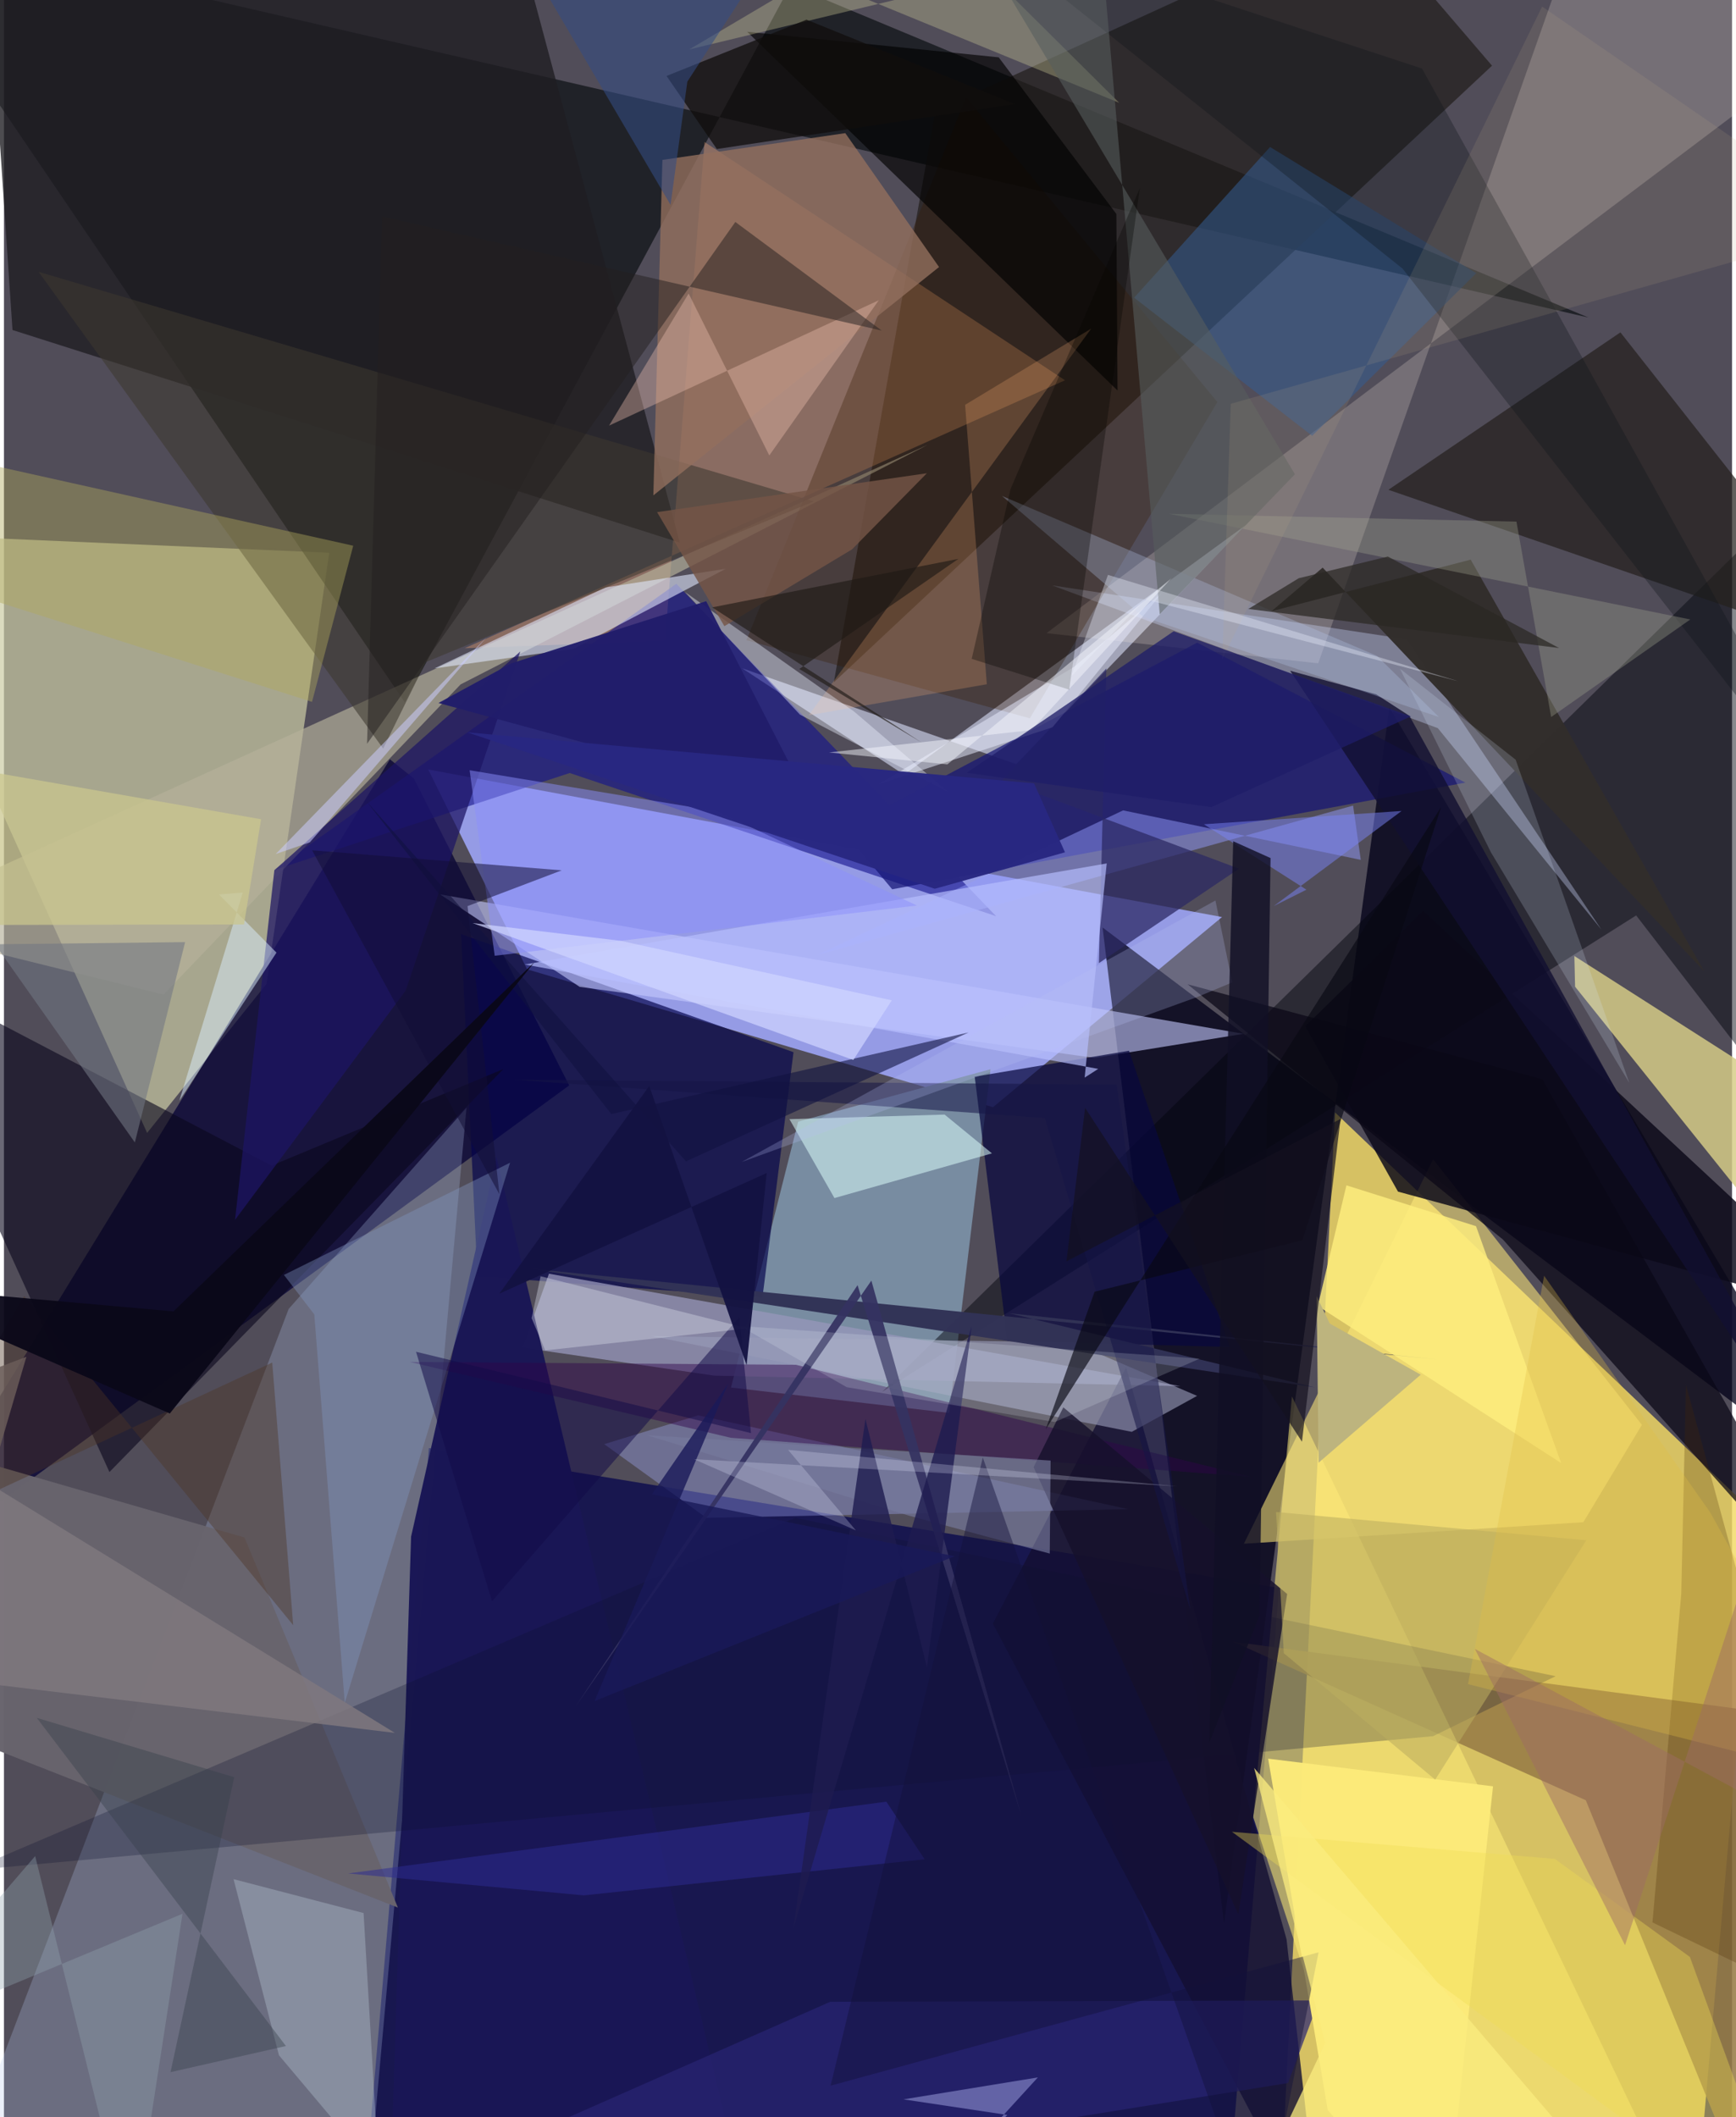 <svg xmlns="http://www.w3.org/2000/svg" width="228" height="278" viewBox="0 0 836 1024"><path fill="#514d59" d="M0 0h836v1024H0z"/><path fill="#f1da66" fill-opacity=".827" d="M616.442 1086l27.516-547.945 204.187 194.994L817.069 1086z"/><path fill="#969ce7" fill-opacity=".98" d="M589.266 443.541l-110.801 91.982-225.385-66.697-47.834-96.654z"/><path fill="#cbcba4" fill-opacity=".702" d="M69.256 547.944l57.788-72.105 30.311-208.497L-62 257.878z"/><path fill="#010508" fill-opacity=".6" d="M380.533-7.154l386.03 160.751L-62-37.545l255.892 377.238z"/><path fill="#01014a" fill-opacity=".702" d="M616.893 768.067l-411.321-67.67L172.308 1086l418.618-8.191z"/><path fill="#020118" fill-opacity=".765" d="M590.23 930.23l80.01-588.026 226.276 381.421-365.038-275.028z"/><path fill="#060234" fill-opacity=".749" d="M273.438 524.973l-332.26 243.221 245.53-400.951 11.63 9.311z"/><path fill="#788ca1" fill-opacity=".992" d="M457.271 683.376l19.997-166.236-93.056 25.36-32.482 128.61z"/><path fill="#b3c7ec" fill-opacity=".263" d="M-25.707 1060.933l163.449-427.856 86.024-97.375-46.456 513.746z"/><path fill="#221d1b" fill-opacity=".698" d="M719.886 31.77l-62.258-72.665-207.02 94.627-49.139 276.257z"/><path fill="#967b45" fill-opacity=".871" d="M765.253 870.727l87.089 213.948 30.61-252.343-288.207-38.249z"/><path fill="#ffac77" fill-opacity=".325" d="M319.822 309.919l19.087-241.255 174.383 115.267L222.86 313.532z"/><path fill="#04034c" fill-opacity=".678" d="M221.175 451.808l7.872 165.468 137.889 10.27 15.027-118.642z"/><path fill="#d4d9f3" fill-opacity=".616" d="M600.468 254.17L435.394 374.693l-78.288-51.476 132.583 46.371z"/><path fill="#fded77" fill-opacity=".549" d="M672.946 1086H819.39L623.105 675.424 604.34 878.923z"/><path fill="#d6cc87" fill-opacity=".831" d="M871.9 616.736l26.1-66.075-138.287-88.277.35 14.847z"/><path fill="#15138c" fill-opacity=".612" d="M325.272 282.342l154.687 160.784-206.278-69.245-143.104 46.981z"/><path fill="#01030c" fill-opacity=".471" d="M850.824 255.053L424.89 673.144 789.612 442.76l95.899 124.322z"/><path fill="#9697b9" fill-opacity=".765" d="M263.646 616.052l305.49 54.385-225.574-5.094-92.683-13.544z"/><path fill="#fef2e3" fill-opacity=".208" d="M898 9.559L770.696-62 635.797 320.832l-131.44-14.6z"/><path fill="#c5cbff" fill-opacity=".592" d="M599.675 500.024l-71.99 11.645-249.176-34.36-67.494-44.717z"/><path fill="#1f1e23" fill-opacity=".792" d="M246.79-36.628L-10.773-62 4.132 159.61l322.843 102.85z"/><path fill="#131032" fill-opacity=".808" d="M478.435 785.293l64.444-123.98 77.6 276.65L637.022 1086z"/><path fill="#161675" fill-opacity=".722" d="M405.738 401.458l171.518-90.634 129.741 67.703-277.3 51.583z"/><path fill="#07073e" fill-opacity=".722" d="M592.926 651.49l-48.66-143.293-74.643 12.556 15.806 127.825z"/><path fill="#b5b19b" fill-opacity=".667" d="M220.925 331.017L446.937 215.11-62 446.596l139.203 34.44z"/><path fill="#feea7a" fill-opacity=".557" d="M764.054 736.238l-164.199 10.408 91.539-185.931 101 128.427z"/><path fill="#24201e" fill-opacity=".722" d="M669.752 236.894l112.245-76.14L898 308.117l-18.672 1.091z"/><path fill="#0b071d" fill-opacity=".608" d="M241.583 517.072L129.47 563.757-62 463.62 51.029 711.977z"/><path fill="#a9b1ff" fill-opacity=".341" d="M339.807 734.131l-49.418-35.647 45.475-13.94 208.13 45.397z"/><path fill="#1a1755" fill-opacity=".988" d="M363.485 1086l-176.08-41.711 9.553-301.054 41.321-183.656z"/><path fill="#68646d" fill-opacity=".984" d="M-62 692.169l178.37 51.472 74.213 178.989L-62 823.444z"/><path fill="#d0daff" fill-opacity=".353" d="M507.019 283.113l171.68 26.104 94.082 140.38-79.119-97.417z"/><path fill="#0d102e" fill-opacity=".267" d="M-16.67 904.648l399.487-170.543 367.805 76.613-59.23 29.003z"/><path fill="#345b90" fill-opacity=".549" d="M612.51 71.097l99.759 61.022-79.39 78.684-86.14-66.822z"/><path fill="#371a00" fill-opacity=".318" d="M465.469 47.096L359.194 309.633l137.1 37.805 90.71-152.984z"/><path fill="#939bfc" fill-opacity=".494" d="M541.408 391.957l114.974 23.925-3.71-26.247-259.095 72.23z"/><path fill="#0b0919" fill-opacity=".831" d="M898 637.194L686.567 440.533l-57.011 55.846 44.83 79.964z"/><path fill="#dde5fa" fill-opacity=".6" d="M208.281 323.28l67.306-9.485 73.58-38.684-58.145 9.012z"/><path fill="#3d382e" fill-opacity=".565" d="M183.445 362.064l20.606-41.814 187.766-77.75L16.738 131.47z"/><path fill="#989bb8" fill-opacity=".62" d="M313.334 646.244l203.514 3.003 60.363 25.89-31.614 17.392z"/><path fill="#d9fbfa" fill-opacity=".545" d="M477.963 557.843l-76.194 21.619-21.772-38.17 75.063-2.21z"/><path fill="#0a0816" fill-opacity=".729" d="M725.206 599.547L898 793.905 744.19 521.952l-171.61-45.894z"/><path fill="#926f5e" fill-opacity=".792" d="M314.159 239.595l138.208-110.432-45.35-64.77-88.482 12.946z"/><path fill="#312d2b" fill-opacity=".976" d="M709.562 270.676l112.902 199.045L637.95 274.545l-24.716 21.063z"/><path fill="#2b2862" fill-opacity=".733" d="M529.695 465.842l67.798-45.689-114.581-42.76 50.415-54.11z"/><path fill="#000101" fill-opacity=".647" d="M538.155 103.496l.568 85.383-179.18-173.513 121.694 12.369z"/><path fill="#282473" fill-opacity=".698" d="M399.74 968.198l236.427-.647-14.984 39.94L132.66 1086z"/><path fill="#2f044a" fill-opacity=".455" d="M383.165 660.115l-186.863-1.394 155.312 36.68L603.4 714.293z"/><path fill="#afa85b" fill-opacity=".427" d="M-62 272.374v-59.856l230.97 51.428-19.945 75.528z"/><path fill="#e6ebfe" fill-opacity=".525" d="M517.632 322.56l-94.65 56.838 84.322-27.66 53.035-65.134z"/><path fill="#8297c3" fill-opacity=".388" d="M164.871 823.645l-14.738-187.901-14.69-19.105 109.405-54.28z"/><path fill="#b6c6d4" fill-opacity=".369" d="M181.373 1051.468l-48.336-57.402-21.962-85.183 62.903 16.391z"/><path fill="#b7bfff" fill-opacity=".671" d="M529.37 516.979l-6.568 4.222 10.687-103.587-281.567 48.877z"/><path fill="#ccc996" fill-opacity=".353" d="M539.53 49.727l-61.533-61.088L331.51 23.92l59.457-35.157z"/><path fill="#f9ab72" fill-opacity=".239" d="M389.35 345.942l136.63-187.006-61.002 36.874 10.502 135.138z"/><path fill="#4a2900" fill-opacity=".251" d="M811.423 771.003l2.29-101.154L898 978.319l-100.493-48.503z"/><path fill="#1d1564" fill-opacity=".733" d="M130.811 420.9l119-105.812-55.486 164.06-82.541 110.859z"/><path fill="#efc2b1" fill-opacity=".373" d="M423.2 145.231l-130.468 60.622 38.491-63.899 39.031 78.327z"/><path fill="#ecf1ff" fill-opacity=".408" d="M329.49 286.357l55.57 59.261 71.975 37.628-45.746-39.079z"/><path fill="#fcea79" fill-opacity=".98" d="M696.574 1086l23.798-222.02-108.797-13.378 28.83 169.95z"/><path fill="#0f151a" fill-opacity=".325" d="M676.6 129.912l216.747 277.239-207.33-373.997-222.41-73.14z"/><path fill="#313256" fill-opacity=".98" d="M693.987 657.629l-207.734-22.482L634.2 671.045l-380.419-57.522z"/><path fill="#d9edfd" fill-opacity=".498" d="M104.013 432.621l27.826 28.125-46.986 71.643 30.678-100.695z"/><path fill="#241f1e" fill-opacity=".498" d="M424.676 159.902l-241.733-55.248-7.29 255.104L353.817 107.36z"/><path fill="#a1a592" fill-opacity=".341" d="M563.56 248.502l168.147 3.794 16.784 94.497 67.315-47.182z"/><path fill="#15112b" fill-opacity=".82" d="M597.159 925.838l23.612-154.894-108.273-90.253-14.398 28.918z"/><path fill="#a6a9e6" fill-opacity=".49" d="M435.175 1015.388l65.001-10.618L425.88 1086l59.496-63.08z"/><path fill="#feee7e" fill-opacity=".827" d="M712.139 593.053l-62.69-19.746-13.835 58.36 117.711 75.956z"/><path fill="#121031" fill-opacity=".804" d="M895.982 737.478l-216.07-391.272-16.09-10.4-41.595-11.382z"/><path fill="#80797e" fill-opacity=".831" d="M10.857 656.23l-45.383 154.93 223.649 26.987L-62 683.868z"/><path fill="#ddeaff" fill-opacity=".188" d="M675.365 323.43l43.939 88.722 66.974 111.55-54.956-156.259z"/><path fill="#130b48" fill-opacity=".522" d="M199.338 653.795l162.054 39.349-5.626-56.149-119.647 137.47z"/><path fill="#b5c4ea" fill-opacity=".302" d="M551.258 298.419l-68.436-58.55L664.2 317.194l29.993 29.617z"/><path fill="#141445" fill-opacity=".549" d="M538.255 524.62L573.91 778.6l-70.337-237.85-257.157-18.538z"/><path fill="#100e0c" fill-opacity=".757" d="M320.542 36.746L388.26 9.511l100.8 40.844-144.19 21.73z"/><path fill="#cac68e" fill-opacity=".741" d="M124.394 396.231L-6.358 373.37-62 447.46l178.123-.33z"/><path fill="#bdb47e" d="M641.37 640.128l-6.335-13.247.957 80.561 49.407-42.55z"/><path fill="#b8c1f3" fill-opacity=".247" d="M594.223 475.154l-16.949 7.068-220.42 79.8L586.077 435.53z"/><path fill="#2d2c91" fill-opacity=".518" d="M166.477 906.125l114.03 10.602 164.907-17.46L426.86 871.4z"/><path fill="#10123f" fill-opacity=".588" d="M175.357 387.54l118.467 151.291 172.824-39.473-136.704 62.345z"/><path fill="#7a84f6" fill-opacity=".494" d="M676.135 392.243l-95.649 6.427 49.607 31.643-15.8 7.909z"/><path fill="#100f25" fill-opacity=".816" d="M607.429 781.276l5.31-366.257-18.07-8.136-11.586 435.997z"/><path fill="#565d5e" fill-opacity=".58" d="M624.516 229.385l-65.38 67.743L527.757-62h-77.193z"/><path fill="#4e3523" fill-opacity=".408" d="M129.782 659.022l10.142 127.009L9.799 626.86-62 748.176z"/><path fill="#050500" fill-opacity=".322" d="M515.33 333.555L549.498 91 486.97 236.478l-18.801 82.186z"/><path fill="#8b90fe" fill-opacity=".49" d="M225.283 372.548l119.755 19.844 96.628 45.583-204.26 24.293z"/><path fill="#76799d" fill-opacity=".651" d="M311.022 694.156l195.318 12.26-.409 44.991-67.967-18.3z"/><path fill="#353361" fill-opacity=".937" d="M419.631 619.392l-143.15 206.043 136.47-203.846 79.242 256.59z"/><path fill="#1e1c4f" fill-opacity=".808" d="M446.512 806.426L468.144 641.4l-86.228 291.256 34.84-246.376z"/><path fill="#717683" fill-opacity=".576" d="M-12.512 456.806L-62 374.986 63.32 552.553l24.323-96.88z"/><path fill="#211d6b" fill-opacity=".957" d="M210.19 340.012l35.228-19.177 94.303-30.068 50.441 98.299z"/><path fill="#bbad5f" fill-opacity=".561" d="M765.493 744.962l-150.077-13.654 3.734 68.283 73.251 61.17z"/><path fill="#12113b" fill-opacity=".451" d="M635.983 944.266L607.938 1086 473.534 704.938l-73.623 303.82z"/><path fill="#bea584" fill-opacity=".145" d="M589.41 318.886L744.13 3.18 898 109.197 593.486 195.3z"/><path fill="#755546" fill-opacity=".816" d="M446.478 228.895l-130.52 18.802 32.56 55.158 61.77-37.161z"/><path fill="#344b84" fill-opacity=".573" d="M396.42-62L330.606 39.487l-8.12 59.607-88.143-150.127z"/><path fill="#dde2ec" fill-opacity=".373" d="M261.84 653.133l-6.578-15.578 4.362-20.268 100.231 25.188z"/><path fill="#ed5" fill-opacity=".373" d="M750.25 899.091l-156.181-13.11L866.38 1086l-50.76-139.49z"/><path fill="#120e35" fill-opacity=".529" d="M269.822 420.95l-120.748-9.694 90.626 166.4-15.44-139.406z"/><path fill="#0a0819" fill-opacity=".953" d="M80.232 683.66l176.381-218.28-174.626 168.9L-62 621.484z"/><path fill="#e5eaf9" fill-opacity=".384" d="M516.467 326.945l35.724-37.05 151.636 39.678-169.742-51.522z"/><path fill="#93a5b1" fill-opacity=".357" d="M15.098 897.718L-62 987.338l148.375-61.717L61.666 1086z"/><path fill="#edf7fa" fill-opacity=".176" d="M578.49 657.12l-222.45-15.78 51.657 29.593 100.68 16.852z"/><path fill="#090913" fill-opacity=".651" d="M695.228 390.398l-67.07 209.47L527.61 624.77l-23.633 66.527z"/><path fill="#cfd5ff" fill-opacity=".714" d="M429.502 483.826l-18.607 28.847-184.196-66.22 71.658 8.593z"/><path fill="#131241" fill-opacity=".953" d="M239.61 625.72l129.403-58.381-9.758 92.957-47.085-135.051z"/><path fill="#f6f9ff" fill-opacity=".471" d="M496.97 353.147l-97.816 10.784 57.23 5.791 108.399-90.052z"/><path fill="#e1be43" fill-opacity=".302" d="M898 862.274L825.465 731.58l-80.369-114.523-36.825 197.502z"/><path fill="#1f1a15" fill-opacity=".635" d="M342.603 293.763l101.387 65.396-59.246-35.601 76.995-53.255z"/><path fill="#2b2823" fill-opacity=".718" d="M752.332 313.436l-150.353-18.9 24.407-14.871 43.102-10.483z"/><path fill="#9d6b65" fill-opacity=".459" d="M898 897.768l-31.178-211.017-82.59 254.086-72.662-143.322z"/><path fill="#1e1d68" fill-opacity=".769" d="M680.636 346.488l-96.567 43.909-118.298-16.645 100.077-68.417z"/><path fill="#cccdfe" fill-opacity=".522" d="M147.987 407.408l85.467-99.18-101.987 104.83 46.726-15.982z"/><path fill="#282782" fill-opacity=".973" d="M513.303 412.238l-62.981 17.625-226.245-75.669 274.235 24.686z"/><path fill="#1a1959" fill-opacity=".804" d="M285.708 822.77l64.676-153.643-36.906 53.579 146.409 29.993z"/><path fill="#35404a" fill-opacity=".4" d="M136.419 989.595L15.88 830.862l95.532 28.711-30.831 142.652z"/><path fill="#e8ebff" fill-opacity=".243" d="M567.602 718.857L379.34 701.26l32.804 38.942-78.319-34.432z"/><path fill="#fbec7f" fill-opacity=".757" d="M639.175 988.208l-34.38-133.12L802.123 1086l-209.27-.224z"/><path fill="#13111f" fill-opacity=".682" d="M627.942 697.309l18.645-156.114-132.593 68.874 9.035-74.245z"/></svg>